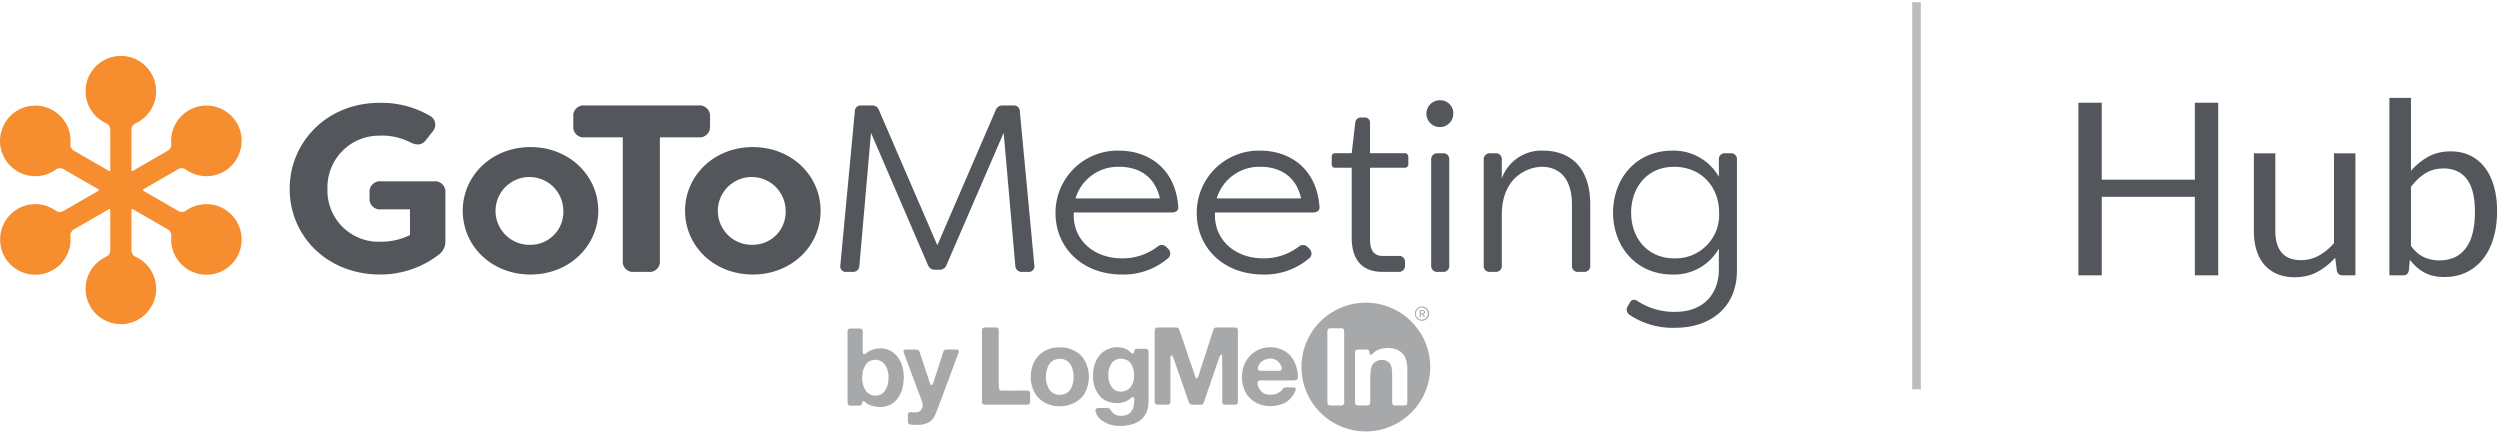 <svg width="471" height="82" viewBox="0 0 471 82" xmlns="http://www.w3.org/2000/svg"><g fill="none" fill-rule="evenodd"><g fill-rule="nonzero"><path d="M81.717 34.159h-9.899a1.97 1.97 0 00-2.194 2.15v.985a1.97 1.97 0 002.194 2.15h5.42v4.838c-1.698.84-3.57 1.27-5.465 1.254a9.635 9.635 0 01-10.078-9.989 9.726 9.726 0 019.765-9.988c2.05-.096 4.09.352 5.912 1.299 1.254.582 2.195.493 3.001-.627l1.12-1.434a1.898 1.898 0 00-.537-3 18.036 18.036 0 00-9.496-2.42c-9.81 0-16.887 7.347-16.887 16.215 0 8.78 6.943 16.126 17.066 16.126a18.053 18.053 0 0010.884-3.629 3.097 3.097 0 001.389-2.732V36.31a1.97 1.97 0 00-2.195-2.15zM99.95 27.709c-7.301 0-12.766 5.375-12.766 12.004 0 6.674 5.465 12.005 12.766 12.005s12.766-5.376 12.766-12.005c0-6.629-5.465-12.004-12.766-12.004zm0 18.41a6.386 6.386 0 116.182-6.361 6.179 6.179 0 01-6.182 6.36z" fill="#53565A"/><path d="M133.77 23.722V22.02a1.97 1.97 0 00-2.195-2.15h-21.41a1.937 1.937 0 00-2.15 2.15v1.702a1.938 1.938 0 002.15 2.15h7.166v23.203a1.938 1.938 0 002.15 2.15h2.687a1.937 1.937 0 002.15-2.15V25.873h7.257a1.971 1.971 0 002.195-2.15z" fill="#53565A"/><path d="M141.834 27.709c-7.302 0-12.766 5.375-12.766 12.004 0 6.674 5.464 12.005 12.766 12.005 7.3 0 12.766-5.376 12.766-12.005 0-6.629-5.465-12.004-12.766-12.004zm0 18.41a6.386 6.386 0 116.181-6.361 6.179 6.179 0 01-6.181 6.36zM190.927 19.87h-1.97a1.345 1.345 0 00-1.389.94l-10.974 25.398L165.62 20.81c-.187-.6-.763-.99-1.388-.94h-1.971a1.105 1.105 0 00-1.21 1.12l-2.732 28.98a1.052 1.052 0 001.164 1.254h1.12a1.183 1.183 0 001.3-1.12l2.194-25.083 10.705 24.859c.203.587.769.97 1.389.94h.807a1.342 1.342 0 001.343-.94l10.75-24.86 2.195 25.084a1.182 1.182 0 001.299 1.12h1.12a1.053 1.053 0 001.164-1.254l-2.732-28.98a1.106 1.106 0 00-1.21-1.12zM210.819 28.38a11.695 11.695 0 00-11.96 11.781c0 6.316 4.837 11.557 12.542 11.557 3.08.078 6.085-.955 8.465-2.912a1.204 1.204 0 00.27-1.881l-.36-.359a1.192 1.192 0 00-1.656-.134 10.832 10.832 0 01-6.72 2.24c-5.509 0-9.405-3.673-9.092-8.645h18.5c.805 0 1.298-.448 1.164-1.21-.583-7.166-5.689-10.436-11.153-10.436zm-8.197 9.004a8.358 8.358 0 018.286-5.957c3.09 0 6.585 1.344 7.615 5.957h-15.901zM237.427 28.38a11.696 11.696 0 00-11.96 11.781c0 6.316 4.838 11.557 12.542 11.557 3.08.078 6.085-.955 8.465-2.912a1.204 1.204 0 00.27-1.881l-.359-.359a1.192 1.192 0 00-1.657-.134 10.832 10.832 0 01-6.72 2.24c-5.508 0-9.405-3.673-9.092-8.645h18.5c.806 0 1.298-.448 1.164-1.21-.582-7.166-5.689-10.436-11.153-10.436zm-8.197 9.004a8.359 8.359 0 018.286-5.957c3.091 0 6.585 1.344 7.615 5.957H229.23zM271.875 28.873h-1.03a1.128 1.128 0 00-1.209 1.21v19.932a1.107 1.107 0 001.209 1.21h1.03a1.096 1.096 0 001.165-1.21V30.083a1.096 1.096 0 00-1.165-1.21zM271.338 18.885a2.532 2.532 0 102.463 2.553 2.45 2.45 0 00-2.463-2.553zM290.733 28.38a7.92 7.92 0 00-7.794 5.242v-3.54a1.108 1.108 0 00-1.21-1.209h-1.03a1.117 1.117 0 00-1.164 1.21v19.932a1.095 1.095 0 001.165 1.21h1.03a1.108 1.108 0 001.21-1.21v-9.63c.044-7.211 5.106-8.958 7.569-8.958 2.822 0 5.644 1.702 5.644 7.122v11.466a1.108 1.108 0 001.21 1.21h1.03a1.108 1.108 0 001.21-1.21V38.55c0-7.391-4.122-10.168-8.87-10.168zM326.03 28.873H325a1.095 1.095 0 00-1.164 1.21v3.225a9.78 9.78 0 00-8.779-4.927c-6.854 0-11.153 5.285-11.153 11.69 0 6.406 4.39 11.647 11.153 11.647a9.698 9.698 0 008.78-4.883v3.852c0 5.107-3.316 8.063-8.153 8.063-2.503.07-4.97-.618-7.077-1.971-.717-.493-1.255-.403-1.613.358l-.313.538a1.164 1.164 0 00.358 1.657 14.556 14.556 0 008.645 2.419c6.315 0 11.556-3.628 11.556-10.795V30.083a1.108 1.108 0 00-1.21-1.21zm-10.57 19.799c-5.15 0-8.152-3.897-8.152-8.6 0-4.704 2.956-8.645 8.107-8.645 5.062 0 8.466 3.717 8.466 8.644a8.187 8.187 0 01-8.421 8.6zM264.61 28.86h-6.499v-5.69a.957.957 0 00-1.075-1.032h-.582a1.026 1.026 0 00-1.121.986l-.671 5.737h-3.05a.64.64 0 00-.716.717v1.3a.622.622 0 00.717.717h3.049v13.182c0 5.05 2.851 6.438 5.743 6.438h3.086a1.108 1.108 0 001.21-1.209v-.628a1.096 1.096 0 00-1.21-1.165h-3.086c-1.21 0-2.294-.7-2.294-3.026V31.595h6.5a.64.64 0 00.716-.717v-1.3a.66.66 0 00-.717-.717z" fill="#53565A"/><path d="M42.34 39.423a6.648 6.648 0 00-7.289.26 1.33 1.33 0 01-1.436.075l-6.604-3.812a.166.166 0 010-.288l6.567-3.792a1.331 1.331 0 011.443.08 6.648 6.648 0 007.306.29 6.723 6.723 0 002.418-8.853 6.648 6.648 0 00-12.473 3.733 1.333 1.333 0 01-.654 1.275l-6.602 3.812a.166.166 0 01-.25-.144v-7.626a1.33 1.33 0 01.784-1.207 6.649 6.649 0 10-5.558 0c.476.214.783.686.786 1.207v7.626a.166.166 0 01-.25.144l-6.602-3.812a1.33 1.33 0 01-.654-1.273 6.647 6.647 0 10-2.75 4.83c.424-.31.99-.341 1.445-.082l6.567 3.792a.166.166 0 010 .288l-6.605 3.812a1.33 1.33 0 01-1.436-.075 6.648 6.648 0 00-7.288-.26A6.723 6.723 0 00.8 48.27a6.65 6.65 0 0012.471-3.772 1.333 1.333 0 01.653-1.284l6.604-3.813a.166.166 0 01.25.144v7.626a1.33 1.33 0 01-.784 1.207 6.649 6.649 0 105.558 0 1.333 1.333 0 01-.785-1.207v-7.626a.166.166 0 01.25-.144l6.603 3.813c.45.263.706.765.653 1.284a6.65 6.65 0 0012.472 3.772 6.723 6.723 0 00-2.406-8.846z" fill="#F68D2E"/><path d="M268.299 59.11a.107.107 0 01-.04.02c-.014.004-.031.01-.046.013-.015.011-.03.017-.04.026a.052.052 0 00-.022.034l.001.02.01.016c.004.015.011.03.02.042.011.011.018.025.03.039l.185.286a.52.52 0 01.051.092.05.05 0 01-.008.055l-.017.007c-.01 0-.021 0-.032.002a.109.109 0 01-.053 0c-.01-.002-.023-.007-.027-.007a.059.059 0 01-.03-.007.13.13 0 01-.043-.048.315.315 0 00-.04-.052l-.192-.313a.347.347 0 01-.045-.071.394.394 0 00-.059-.067.153.153 0 00-.045-.012l-.058-.003h-.028c-.017.006-.031.007-.042.011a.068.068 0 00-.032.017.2.2 0 00-.017.062v.395a.11.11 0 01-.008.06c-.002.01-.015.019-.03.026a.31.31 0 01-.1.009.121.121 0 01-.044-.014l-.018-.028-.003-.028v-.02a.127.127 0 01-.003-.04c0-.014.003-.028.003-.044v-1.094a.064.064 0 01.01-.044.063.063 0 01.04-.027l.013-.002h.34c.097 0 .184.002.252.008a.353.353 0 01.199.07.243.243 0 01.06.048.372.372 0 01.066.15l.007.06v.027a.111.111 0 010 .069.437.437 0 01-.013.068.299.299 0 01-.06.113.624.624 0 01-.092.077zm-.437-.092c.04 0 .077 0 .108-.002.04 0 .073-.006.103-.009a.777.777 0 00.083-.026.19.19 0 00.096-.133.143.143 0 00.007-.08.232.232 0 00-.02-.065.184.184 0 00-.07-.08.448.448 0 00-.115-.033 1.28 1.28 0 00-.137-.01h-.152l-.01.002a.022.022 0 01-.016.004.067.067 0 00-.042.028c-.007.007-.007.018-.009.024a.1.1 0 01-.005.024v.034a.083.083 0 00-.003.038v.156a.146.146 0 00.017.093.074.074 0 00.068.033c.034.002.066.002.097.002z" fill="#A7A8AA"/><path d="M267.905 60.436a1.342 1.342 0 110-2.685 1.342 1.342 0 010 2.685zm0-2.473a1.129 1.129 0 10.004 2.257 1.129 1.129 0 00-.004-2.257zM194.068 75.382v-1.329a.468.468 0 00-.105-.307.444.444 0 00-.258-.12 2.679 2.679 0 00-.418-.054 8.397 8.397 0 00-.464 0c-.168.01-.305.014-.414.014h-3.593a.6.6 0 01-.575-.266.92.92 0 01-.047-.238 2.397 2.397 0 01-.012-.273v-.206c0-.124-.017-.162-.013-.264.008-.1-.01-.242-.01-.347v-9.758a.643.643 0 00-.1-.38.402.402 0 00-.32-.154c-.14-.006-.286-.01-.44-.01h-1.732a.124.124 0 01-.08.01.142.142 0 00-.086.01.493.493 0 00-.325.205.653.653 0 00-.071.288c-.007.12-.012.244-.012.369v13.126a.55.55 0 00.083.319c.07.108.187.178.316.19.166.024.335.036.503.035h7.64a.474.474 0 00.304-.083.44.44 0 00.203-.228.533.533 0 00.034-.243c-.008-.093-.008-.196-.008-.306zM205.139 70.906v-.113a5.568 5.568 0 00-.2-1.378 3.01 3.01 0 00-.106-.347 13.03 13.03 0 01-.182-.54 2.108 2.108 0 00-.223-.48c-.099-.15-.188-.296-.277-.43a4.91 4.91 0 00-.297-.41 2.154 2.154 0 00-.402-.417 9.742 9.742 0 00-.456-.362 5.133 5.133 0 00-.846-.471 4.933 4.933 0 00-2.48-.51l-.075.002h-.197a.068.068 0 00-.022.005c-.12.004-.229.009-.335.02-.078 0-.156.006-.233.018l-.016.005a3.831 3.831 0 00-1.586.448c-.145.05-.285.11-.42.18a6.21 6.21 0 00-1.25 1.031 5.094 5.094 0 00-.878 1.398 2.917 2.917 0 00-.161.5c-.043.172-.092.35-.143.522a.545.545 0 00-.046.196c0 .026 0 .052-.002.08-.01.045-.017.093-.028.14a.528.528 0 00-.022.148 7.144 7.144 0 00-.057.742c-.003.044-.003.082-.003.117v.066c-.018.586.07 1.17.258 1.725.024.094.05.19.069.28.035.135.086.265.152.388.212.5.503.962.86 1.371.357.394.77.731 1.228 1.002.141.077.288.145.44.203.14.053.297.112.46.166.114.05.233.087.355.113a5.3 5.3 0 001.652.223 5.208 5.208 0 001.65-.225h.005c.175-.034.346-.085.51-.153a6.183 6.183 0 001.674-1.021c.485-.445.868-.99 1.122-1.597.07-.14.124-.287.164-.438.04-.156.088-.31.144-.461.003-.036.01-.07.016-.104.13-.5.193-1.016.184-1.532v-.1zm-3.064 1.513c-.027.14-.068.276-.122.407-.134.316-.32.607-.551.862-.24.245-.534.433-.858.547-.093.043-.205.052-.308.087-.09.025-.183.044-.276.057h-.114a1.24 1.24 0 01-.273.012 1.63 1.63 0 01-.175 0 .514.514 0 00-.128-.018 3.192 3.192 0 01-.516-.138 1.187 1.187 0 01-.318-.16 2.173 2.173 0 01-.742-.685 4.324 4.324 0 01-.375-.8 3.964 3.964 0 01-.265-1.578 4.36 4.36 0 01.198-1.41c.01-.057.026-.112.044-.166.11-.35.278-.677.499-.969.214-.285.5-.507.83-.645a.873.873 0 01.234-.095c.093-.018.185-.041.275-.07.048-.013.096-.023.145-.03.062-.006.044 0 .14-.01.122-.012.246-.003.366-.01.117-.008.235.002.349.03.094.028.183.05.264.073.084.018.166.042.246.071.318.133.6.34.821.603a3.8 3.8 0 01.528.909 2.066 2.066 0 01.103.388c.232.882.228 1.81-.01 2.69a.146.146 0 01-.01.048zM232.991 61.772a.467.467 0 00-.298-.081h-3.513a.488.488 0 00-.317.1.558.558 0 00-.224.266c-.042.111-.08.22-.12.328-.073.219-.138.435-.206.643-.073.21-.135.425-.205.644-.272.846-.545 1.687-.82 2.523-.272.839-.544 1.673-.816 2.503-.11.316-.206.624-.295.932-.09.307-.19.615-.295.929-.044.11-.085.232-.127.368a.458.458 0 01-.07.147c-.067.135-.147.206-.228.206-.148 0-.283-.262-.383-.682a6.82 6.82 0 01-.216-.652 8.995 8.995 0 00-.284-.839 53.438 53.438 0 01-.911-2.634 69.933 69.933 0 00-.89-2.619c-.08-.226-.158-.459-.231-.682a37.944 37.944 0 00-.238-.664 10.595 10.595 0 01-.122-.379.567.567 0 00-.202-.296.84.84 0 00-.522-.142h-3.346a.117.117 0 01-.08.009.128.128 0 00-.081.01.495.495 0 00-.328.205.876.876 0 00-.058.238 1.85 1.85 0 00-.022.313v12.896c-.001.148.006.295.022.441a.428.428 0 00.144.317.502.502 0 00.303.109c.121.006.257.013.408.013h1.065c.107 0 .216 0 .326.008.102.01.206 0 .305-.03a.394.394 0 00.306-.185c.06-.075.09-.17.083-.265v-6.764c.014-.151.02-.3.02-.45v-.448c0-.108.009-.274 0-.375-.006-.101.004-.143 0-.24-.004-.136 0-.198 0-.293 0-.096.046-.258.165-.242.037 0 .072.013.1.038.03.019.059.042.085.068.093.146.168.304.223.469.01.029.023.057.037.084l2.684 7.691.008-.004c.031.104.068.206.11.305.058.123.099.23.147.314.048.1.126.182.223.236a.502.502 0 00.242.083c.12.014.24.02.36.019.127 0 .259 0 .388-.011.128-.008.24-.008.336-.008h.474c.084.004.168.002.251-.007.082 0 .16-.027.225-.076a.383.383 0 00.123-.188c.033-.075.059-.112.09-.198l.09-.218 2.81-8.167.005-.014a1.17 1.17 0 01.095-.217c.038-.073.072-.115.12-.203a.612.612 0 01.04-.067.255.255 0 01.165-.074c.084.027.094.04.113.145.017.142.022.285.017.428-.008.124.019.228.012.341-.008.12-.008.23-.008.339v.523c0 .168.003.353.02.538v6.643a.383.383 0 00.081.265c.04.075.11.128.193.143.076.017.168.037.274.064h1.537c.145 0 .284-.007.408-.013a.52.52 0 00.305-.11.406.406 0 00.13-.316c.01-.145.014-.291.014-.44V62.233a.484.484 0 00-.226-.462zM216.38 66.175a.414.414 0 00-.152-.335.515.515 0 00-.298-.115 7.04 7.04 0 00-.396-.008h-1.042c-.125 0-.247.001-.362.008a.64.64 0 00-.295.094.453.453 0 00-.113.192c-.01.046-.01.073-.016.133-.039.243-.124.439-.303.461a.302.302 0 01-.266-.12.984.984 0 01-.139-.115 2.546 2.546 0 00-.225-.202 3.11 3.11 0 01-.143-.116c-.042-.033-.082-.061-.124-.093a2.978 2.978 0 00-.582-.29 2.152 2.152 0 00-.805-.205 3.618 3.618 0 00-.589-.036h-.054c-.14 0-.279.004-.409.014l-.03.001a2.586 2.586 0 00-1.002.222c-.122.04-.24.087-.345.132a4.073 4.073 0 00-.556.287c-.065.041-.138.087-.204.132-.068.047-.139.101-.204.154l-.12.121a2.785 2.785 0 00-.214.188.872.872 0 00-.18.202c-.093.125-.186.242-.274.356-.089.12-.168.247-.236.38-.136.22-.247.453-.333.696-.03.08-.06.166-.088.25-.172.438-.278.9-.312 1.369a.36.36 0 00-.01.115v.004a9.41 9.41 0 00-.03.513v.227a5.905 5.905 0 00.368 2.274c.011.028.028.062.041.089a5.49 5.49 0 00.908 1.503 3.57 3.57 0 001.42.97c.157.071.322.122.492.152.173.036.36.072.553.115.05.014.1.02.151.02.045 0 .089.006.132.017h.161c.109.021.22.03.33.025.11.005.219-.004.326-.025.068-.01.14-.022.219-.028.067-.007.155-.018.231-.03.163-.041.32-.085.47-.123.154-.041.303-.096.446-.164.144-.061.282-.136.41-.224.125-.081.245-.17.368-.268.043-.03.084-.062.122-.098.03-.03.063-.059.097-.085a.301.301 0 01.138-.07c.08-.033.17-.03.246.01.143.082.164.25.143.502 0 .025-.006.083-.006.114a1.036 1.036 0 00-.011.159c0 .15-.037.277-.044.42a2.653 2.653 0 01-.052.4c-.024.095-.046.18-.06.265a2.07 2.07 0 01-.058.244 2.65 2.65 0 01-.472.715c-.12.13-.26.242-.413.333-.072.051-.15.094-.233.127l-.065.033a.522.522 0 01-.126.038 3.197 3.197 0 01-.571.117c-.331.04-.666.026-.992-.044a1.566 1.566 0 01-.486-.175.967.967 0 01-.185-.105 2.294 2.294 0 01-.26-.203l-.007-.01a1.45 1.45 0 01-.216-.264l-.044-.05a5.649 5.649 0 01-.242-.357.655.655 0 00-.412-.214c-.068 0-.123-.008-.172-.012a.897.897 0 00-.174-.012h-.692c-.154 0-.316-.002-.483-.008a1.718 1.718 0 00-.458.032.513.513 0 00-.316.172.426.426 0 00-.054.399.23.23 0 01.018.1.213.213 0 00.047.124c.165.523.477.988.898 1.339.42.34.887.618 1.386.825.123.057.251.103.383.137.128.028.258.062.396.091a.31.31 0 00.07.022c.435.092.878.138 1.323.138.025.004.05.006.075.005h.078c.466.004.93-.037 1.388-.124.147-.016.293-.043.436-.08.165-.044.322-.085.471-.127.156-.04.307-.096.452-.164a4.262 4.262 0 001.315-.836c.378-.367.68-.805.89-1.289.068-.153.12-.313.155-.477.034-.183.077-.364.13-.542.015-.11.026-.209.032-.297.005-.089.018-.189.028-.295 0-.108.002-.214.012-.319a6.67 6.67 0 00.007-.316v-8.727c0-.164-.002-.323-.007-.48zm-2.729 4.905a3.728 3.728 0 01-.082.604c-.031.16-.08.316-.143.466a3.02 3.02 0 01-.52.883c-.225.255-.51.45-.828.57a.964.964 0 01-.325.103l-.013.003a2.122 2.122 0 01-.309.053.243.243 0 00-.027.006h-.03c-.064.004-.13.009-.196.009a.219.219 0 01-.1.002.17.17 0 01-.037-.007 1.79 1.79 0 01-.267-.026h-.042c-.03-.006-.054-.013-.076-.019a1.817 1.817 0 01-.354-.118c-.05-.023-.101-.043-.147-.068a1.944 1.944 0 01-.735-.643 3.931 3.931 0 01-.444-.931c-.02-.064-.031-.127-.045-.19a3.774 3.774 0 01-.075-.418c-.004-.009-.004-.016-.008-.024v-.02a4.933 4.933 0 01-.03-.384 3.117 3.117 0 01-.007-.495c.005-.168.02-.336.047-.502a2.11 2.11 0 01.053-.304v-.01a.409.409 0 01.044-.164v-.004c.038-.16.097-.314.174-.459.087-.185.184-.365.291-.539a1.76 1.76 0 01.819-.673l.063-.021c.267-.124.56-.185.854-.177.214-.001.428.028.634.086.273.048.532.156.758.316.374.28.659.664.818 1.104.04.086.074.174.104.264.025.095.056.192.08.285a.53.53 0 01.014.095c.014.07.024.142.035.215.04.167.06.337.06.508a5.64 5.64 0 01-.008.624zM244.464 70.127a4.905 4.905 0 00-.163-.764 5.669 5.669 0 00-.353-1.005 2.491 2.491 0 00-.156-.332c-.013-.022-.028-.04-.038-.06a6.002 6.002 0 00-.545-.84.202.202 0 01-.028-.042l-.008-.002a2.786 2.786 0 00-.428-.43 4.094 4.094 0 00-.423-.323 5.561 5.561 0 00-1.343-.664l-.01-.002a4.557 4.557 0 00-1.59-.235c-.012 0-.026.003-.04.003h-.15l-.004.001c-.13.004-.25.01-.37.018-.079.003-.157.012-.235.025a3.95 3.95 0 00-.634.13 2.984 2.984 0 00-.572.171 5.351 5.351 0 00-2.982 3.006c-.055.127-.1.257-.136.39-.138.437-.221.89-.247 1.349l-.008.038v.034a4.434 4.434 0 00-.011.31.594.594 0 00-.002.067v.078c-.02.736.11 1.468.38 2.153.039.137.088.272.147.402.206.464.488.89.835 1.26.347.365.74.683 1.166.949.113.07.233.128.358.173.117.042.57.23.77.291a4.106 4.106 0 00.604.146c.214.045.432.069.651.072.122.008.246.014.372.014h.14a6.119 6.119 0 002.288-.452c.308-.105.596-.264.848-.47a4.273 4.273 0 001.021-1.083c.104-.144.2-.294.286-.45.088-.164.163-.335.224-.512a.589.589 0 00.03-.243.25.25 0 00-.02-.097.235.235 0 00-.217-.216h-.45a.458.458 0 00-.129-.005.295.295 0 00-.052.005h-.677c-.035-.004-.073-.004-.11-.005-.059 0-.117 0-.172.005h-.128a.699.699 0 00-.443.24c-.046.055-.103.128-.147.18-.076.093-.12.143-.2.232a1.141 1.141 0 01-.298.233 5.682 5.682 0 01-.463.262l-.006.006c-.19.09-.394.15-.603.18-.033.004-.07.019-.105.022h-.056a4.87 4.87 0 01-.275.019c-.115.009-.23.009-.344 0h-.009a2.569 2.569 0 01-1.005-.216c-.045-.02-.084-.044-.128-.069a2.103 2.103 0 01-.644-.564 2.78 2.78 0 01-.415-.795c-.006-.01-.03-.075-.035-.088a1.54 1.54 0 01-.046-.26c-.002-.056-.008-.105-.008-.152a.373.373 0 01.008-.15.27.27 0 01.066-.156.103.103 0 01.032-.042.421.421 0 01.202-.165.694.694 0 01.236-.041h5.263c.12 0 .26.004.417.01.157.01.314.01.47 0 .143-.004.286-.017.428-.04a.601.601 0 00.295-.11.375.375 0 00.145-.267c.026-.17.036-.342.03-.514a2.415 2.415 0 00-.051-.613zm-3.045-.446a.464.464 0 01-.414.172c-.216.008-.416.012-.604.012h-2.823a.832.832 0 01-.447-.101.357.357 0 01-.134-.207.63.63 0 01-.01-.253c.014-.091.038-.18.073-.266.025-.075.055-.147.09-.218.267-.543.749-.95 1.33-1.122.074-.03.15-.054.23-.07.116-.027.233-.048.351-.062.512-.066 1.03.05 1.464.328.31.225.567.513.756.846.037.094.096.24.17.442.079.16.066.35-.032.499z" fill="#A7A8AA"/><path d="M257.325 57.024a12.127 12.127 0 1012.124 12.127c-.001-6.696-5.428-12.124-12.124-12.127zm-4.163 19.143a.575.575 0 01-.364.224.667.667 0 01-.309.018 3.345 3.345 0 00-.326-.018h-1.208c-.14.001-.28-.006-.418-.02a.538.538 0 01-.314-.123.495.495 0 01-.124-.303 6.128 6.128 0 01-.018-.432V63.291c0-.189 0-.413-.013-.67a1.084 1.084 0 01.095-.552.566.566 0 01.265-.206.424.424 0 00.11-.012.464.464 0 01.094-.009h1.755c.154 0 .294.002.43.009a.39.39 0 01.306.153.673.673 0 01.113.367c.007.153.01.315.01.493v12.214c0 .182.002.378.01.6a.858.858 0 01-.094.489zm11.98-6.152v5.129c0 .26-.002.511-.008.747a.455.455 0 01-.295.458.968.968 0 01-.288.042h-1.435c-.146 0-.29-.01-.435-.028a.433.433 0 01-.297-.177.605.605 0 01-.093-.315 6.677 6.677 0 01-.01-.419v-4.475c0-.504-.021-.974-.064-1.402a2.287 2.287 0 00-.365-1.092 1.464 1.464 0 00-.674-.517 1.985 1.985 0 00-.838-.156 1.722 1.722 0 00-.92.21c-.13.051-.254.118-.368.2-.443.322-.725.82-.774 1.365a15.11 15.11 0 00-.128 2.022v4.172a.653.653 0 01-.059.305.417.417 0 01-.328.265c-.182.03-.367.044-.552.042h-1.02a4.208 4.208 0 01-.448-.02.43.43 0 01-.324-.144.792.792 0 01-.135-.529c.005-.231.01-.452.01-.654v-8.319c0-.15.003-.287.005-.408a.534.534 0 01.12-.31.249.249 0 01.13-.088c.064-.021.129-.039.194-.052h.102c.07-.012.141-.019.212-.018h1.075c.107 0 .215.002.315.008.095.003.19.021.278.054a.33.33 0 01.195.182c.028.07.028.15.052.24.057.237.12.493.297.516a.285.285 0 00.224-.092 1 1 0 00.145-.144c.113-.135.245-.253.391-.352a3.042 3.042 0 011.043-.501 1.5 1.5 0 01.39-.091c.05-.012.105-.02.162-.029a4.256 4.256 0 011.197-.054 3.933 3.933 0 011.48.346 2.95 2.95 0 011.287 1.142c.097.15.174.311.228.48.054.167.11.344.163.519.024.102.04.206.05.31.008.097.024.191.05.284a.418.418 0 00.022.162c.03.197.044.397.041.596v.59zM170.239 70.623c.032.137.045.278.04.419.003.14-.003.28-.02.42.001.056-.001.113-.007.17a.913.913 0 00-.013.175 1.226 1.226 0 00-.042.313c0 .108-.014.215-.041.32a1.543 1.543 0 01-.038.284 5.87 5.87 0 00-.113.501 2.328 2.328 0 01-.153.476 6.167 6.167 0 01-.918 1.595 3.792 3.792 0 01-1.447 1.056c-.123.055-.25.1-.381.132-.125.036-.264.07-.415.115a.796.796 0 01-.254.04 1.594 1.594 0 00-.26.019H166a.809.809 0 01-.328.03 1.204 1.204 0 01-.327-.048h-.122a1.792 1.792 0 00-.226-.032 2.039 2.039 0 01-.243-.03 15.699 15.699 0 01-.712-.205 2.525 2.525 0 01-.615-.285c-.078-.055-.158-.106-.231-.163a1.922 1.922 0 01-.216-.184 1.992 1.992 0 01-.12-.083.629.629 0 00-.126-.06c-.12-.041-.196-.014-.223.083a.818.818 0 00-.13.336.49.49 0 01-.155.297.587.587 0 01-.287.09c-.107.006-.23.01-.365.01h-.98c-.094 0-.195.003-.295.009a.73.73 0 01-.274-.029.43.43 0 01-.316-.377 5.694 5.694 0 01-.032-.621V62.489a.65.65 0 01.1-.386.399.399 0 01.289-.185.144.144 0 01.09-.01c.031.007.063.004.09-.01h1.289c.21-.002.419.008.627.03a.393.393 0 01.349.316c.044.177.06.36.043.541a7.897 7.897 0 00-.021.58v2.67c-.004.132.01.262.04.39.012.068.03.127.04.174.015.046.054.08.101.09.031.027.072.04.112.037a.236.236 0 00.114-.018 2.32 2.32 0 00.265-.172l.265-.193c.175-.12.36-.226.551-.317.205-.093.416-.172.632-.235.104-.04.213-.064.325-.071.11-.005.22-.023.327-.053.1-.028.203-.041.306-.04h.529a.344.344 0 00.144.01.432.432 0 01.161.013c.15.039.29.07.42.09.13.024.256.061.377.111a4.497 4.497 0 011.528 1.001c.42.447.758.964 1.001 1.527.068.168.126.339.174.513.048.175.095.359.154.551.025.09.041.18.05.272.007.1.023.2.05.298a.521.521 0 01.03.223.833.833 0 00.01.247v.14zm-3.02 1.915c.05-.166.088-.336.112-.508.034-.205.055-.412.062-.62.007-.211.007-.42 0-.633a2.33 2.33 0 00-.07-.54 1.862 1.862 0 01-.082-.39.947.947 0 00-.104-.344 3.376 3.376 0 00-.803-1.213 2.108 2.108 0 00-1.52-.499.945.945 0 00-.141.01.894.894 0 01-.143.012c-.097.024-.187.046-.263.068-.084.023-.164.046-.247.074-.367.15-.68.409-.897.74-.214.343-.385.71-.51 1.095-.042.107-.066.22-.072.335a1.857 1.857 0 01-.052.337.857.857 0 00-.017.2.417.417 0 00-.012.166.515.515 0 01-.008.161c-.03.149-.04.301-.025.452.008.137.03.274.062.407.026.113.044.228.052.343.007.113.031.223.072.329.106.346.254.678.44.99.181.287.428.529.72.704.209.13.436.226.675.285.031 0 .063.004.094.012a.55.55 0 00.11.01c.067.014.135.024.204.03a.993.993 0 00.246-.014c.134-.026.26-.052.374-.071.116-.018.23-.048.34-.09.356-.16.663-.414.884-.737.225-.34.4-.711.52-1.101zM170.66 65.851h1.955a.734.734 0 01.35.082.842.842 0 01.335.512c.062.232.124.442.193.632.07.166.128.337.173.511.051.173.107.345.172.506.108.316.215.621.308.93.095.305.198.607.306.91l.43 1.278c.037.125.074.252.11.382.034.129.08.254.134.375.036.109.083.233.133.367.034.128.163.209.294.184a.346.346 0 01.069-.055.124.124 0 00.071-.044c.041-.066.076-.135.104-.207.03-.067.056-.136.085-.203.068-.154.121-.315.16-.479.043-.171.087-.337.141-.5.194-.57.378-1.135.555-1.693.175-.56.356-1.12.547-1.694.068-.183.126-.37.173-.56.048-.182.105-.362.173-.538.043-.11.079-.214.116-.319a.478.478 0 01.193-.254.497.497 0 01.303-.111c.124-.003.262-.012.407-.012h1.244c.138 0 .262.012.391.022a.478.478 0 01.286.123c.081.105.096.246.04.366a3.26 3.26 0 01-.103.327c-.042.107-.08.221-.123.326-.189.474-.376.961-.551 1.46-.176.495-.356.983-.55 1.458-.085.2-.156.408-.223.617-.07.213-.145.42-.223.624-.07.189-.14.373-.204.551-.07.177-.138.36-.208.551-.27.679-.522 1.361-.766 2.048a36.872 36.872 0 01-.761 2.027 1.341 1.341 0 00-.089.269 1.276 1.276 0 01-.096.242c-.107.259-.211.51-.302.754a9.951 9.951 0 01-.307.704c-.107.22-.237.43-.387.623-.16.196-.347.367-.556.508a2.26 2.26 0 01-.579.296 9.867 9.867 0 01-.683.217 1.356 1.356 0 01-.33.038c-.108 0-.217.015-.322.042h-.917c-.147 0-.293-.008-.439-.022-.139-.014-.273-.026-.387-.048a.619.619 0 01-.254-.096.355.355 0 01-.128-.191 3.886 3.886 0 01-.077-.275v-1.224c0-.259.082-.423.247-.487a.793.793 0 01.274-.055c.1-.008.201.004.297.034h.75a.528.528 0 01.168-.022.336.336 0 00.162-.042c.404-.106.717-.426.815-.832a1.08 1.08 0 00.079-.247.461.461 0 000-.284.716.716 0 01-.039-.206.581.581 0 00-.04-.202 19.2 19.2 0 00-.266-.809c-.09-.262-.2-.525-.304-.78a13.26 13.26 0 01-.297-.778 12.411 12.411 0 00-.294-.774 4.69 4.69 0 01-.175-.49 4.44 4.44 0 00-.172-.489 23.687 23.687 0 01-.602-1.592 21.505 21.505 0 00-.603-1.588.375.375 0 01-.04-.131.184.184 0 00-.04-.116 5.881 5.881 0 01-.276-.746 5.978 5.978 0 00-.273-.72c-.032-.083-.072-.199-.13-.356a.558.558 0 01-.034-.399.322.322 0 01.263-.204.15.15 0 01.072-.01.08.08 0 00.072-.012z" fill="#A7A8AA"/></g><path d="M395.97 51.871V37.075h17.542v14.796h4.402v-32.52h-4.402v14.502h-17.543V19.35h-4.402v32.52h4.402zm36.355.363c1.603 0 3.025-.336 4.266-1.01a12.646 12.646 0 003.359-2.666l.317 2.474c.152.56.515.84 1.09.84h2.405v-22.99h-4.04v16.93c-.877.999-1.834 1.782-2.87 2.349a6.861 6.861 0 01-3.347.85c-1.634 0-2.848-.476-3.643-1.429-.794-.953-1.191-2.3-1.191-4.04v-14.66h-4.04v14.66c0 1.302.163 2.49.488 3.564.326 1.074.814 1.99 1.464 2.746A6.591 6.591 0 00429 51.61c.96.416 2.069.624 3.325.624zm28.23-.045c1.529 0 2.905-.299 4.13-.896a8.909 8.909 0 003.121-2.52c.855-1.081 1.51-2.386 1.963-3.914.454-1.528.681-3.223.681-5.083 0-1.74-.2-3.306-.601-4.698-.401-1.392-.98-2.576-1.736-3.552a7.561 7.561 0 00-2.758-2.235c-1.081-.514-2.296-.772-3.642-.772-1.589 0-2.992.333-4.21.999-1.218.666-2.31 1.558-3.279 2.678V18.443h-4.062v33.428h2.61c.575 0 .922-.287 1.044-.862l.204-2.088c.771 1.044 1.675 1.85 2.712 2.417 1.036.567 2.31.851 3.824.851zm-.975-3.132c-1.06 0-2.031-.204-2.916-.612-.885-.409-1.699-1.112-2.44-2.111v-11.12c.832-1.104 1.736-1.96 2.712-2.564.976-.605 2.122-.908 3.438-.908 1.891 0 3.347.662 4.369 1.986 1.02 1.323 1.531 3.392 1.531 6.206 0 3.026-.575 5.303-1.724 6.831-1.15 1.528-2.807 2.292-4.97 2.292z" fill="#53565A" fill-rule="nonzero"/><path stroke="#BCBCBC" stroke-width="1.621" d="M361.073.414V73.34"/></g></svg>